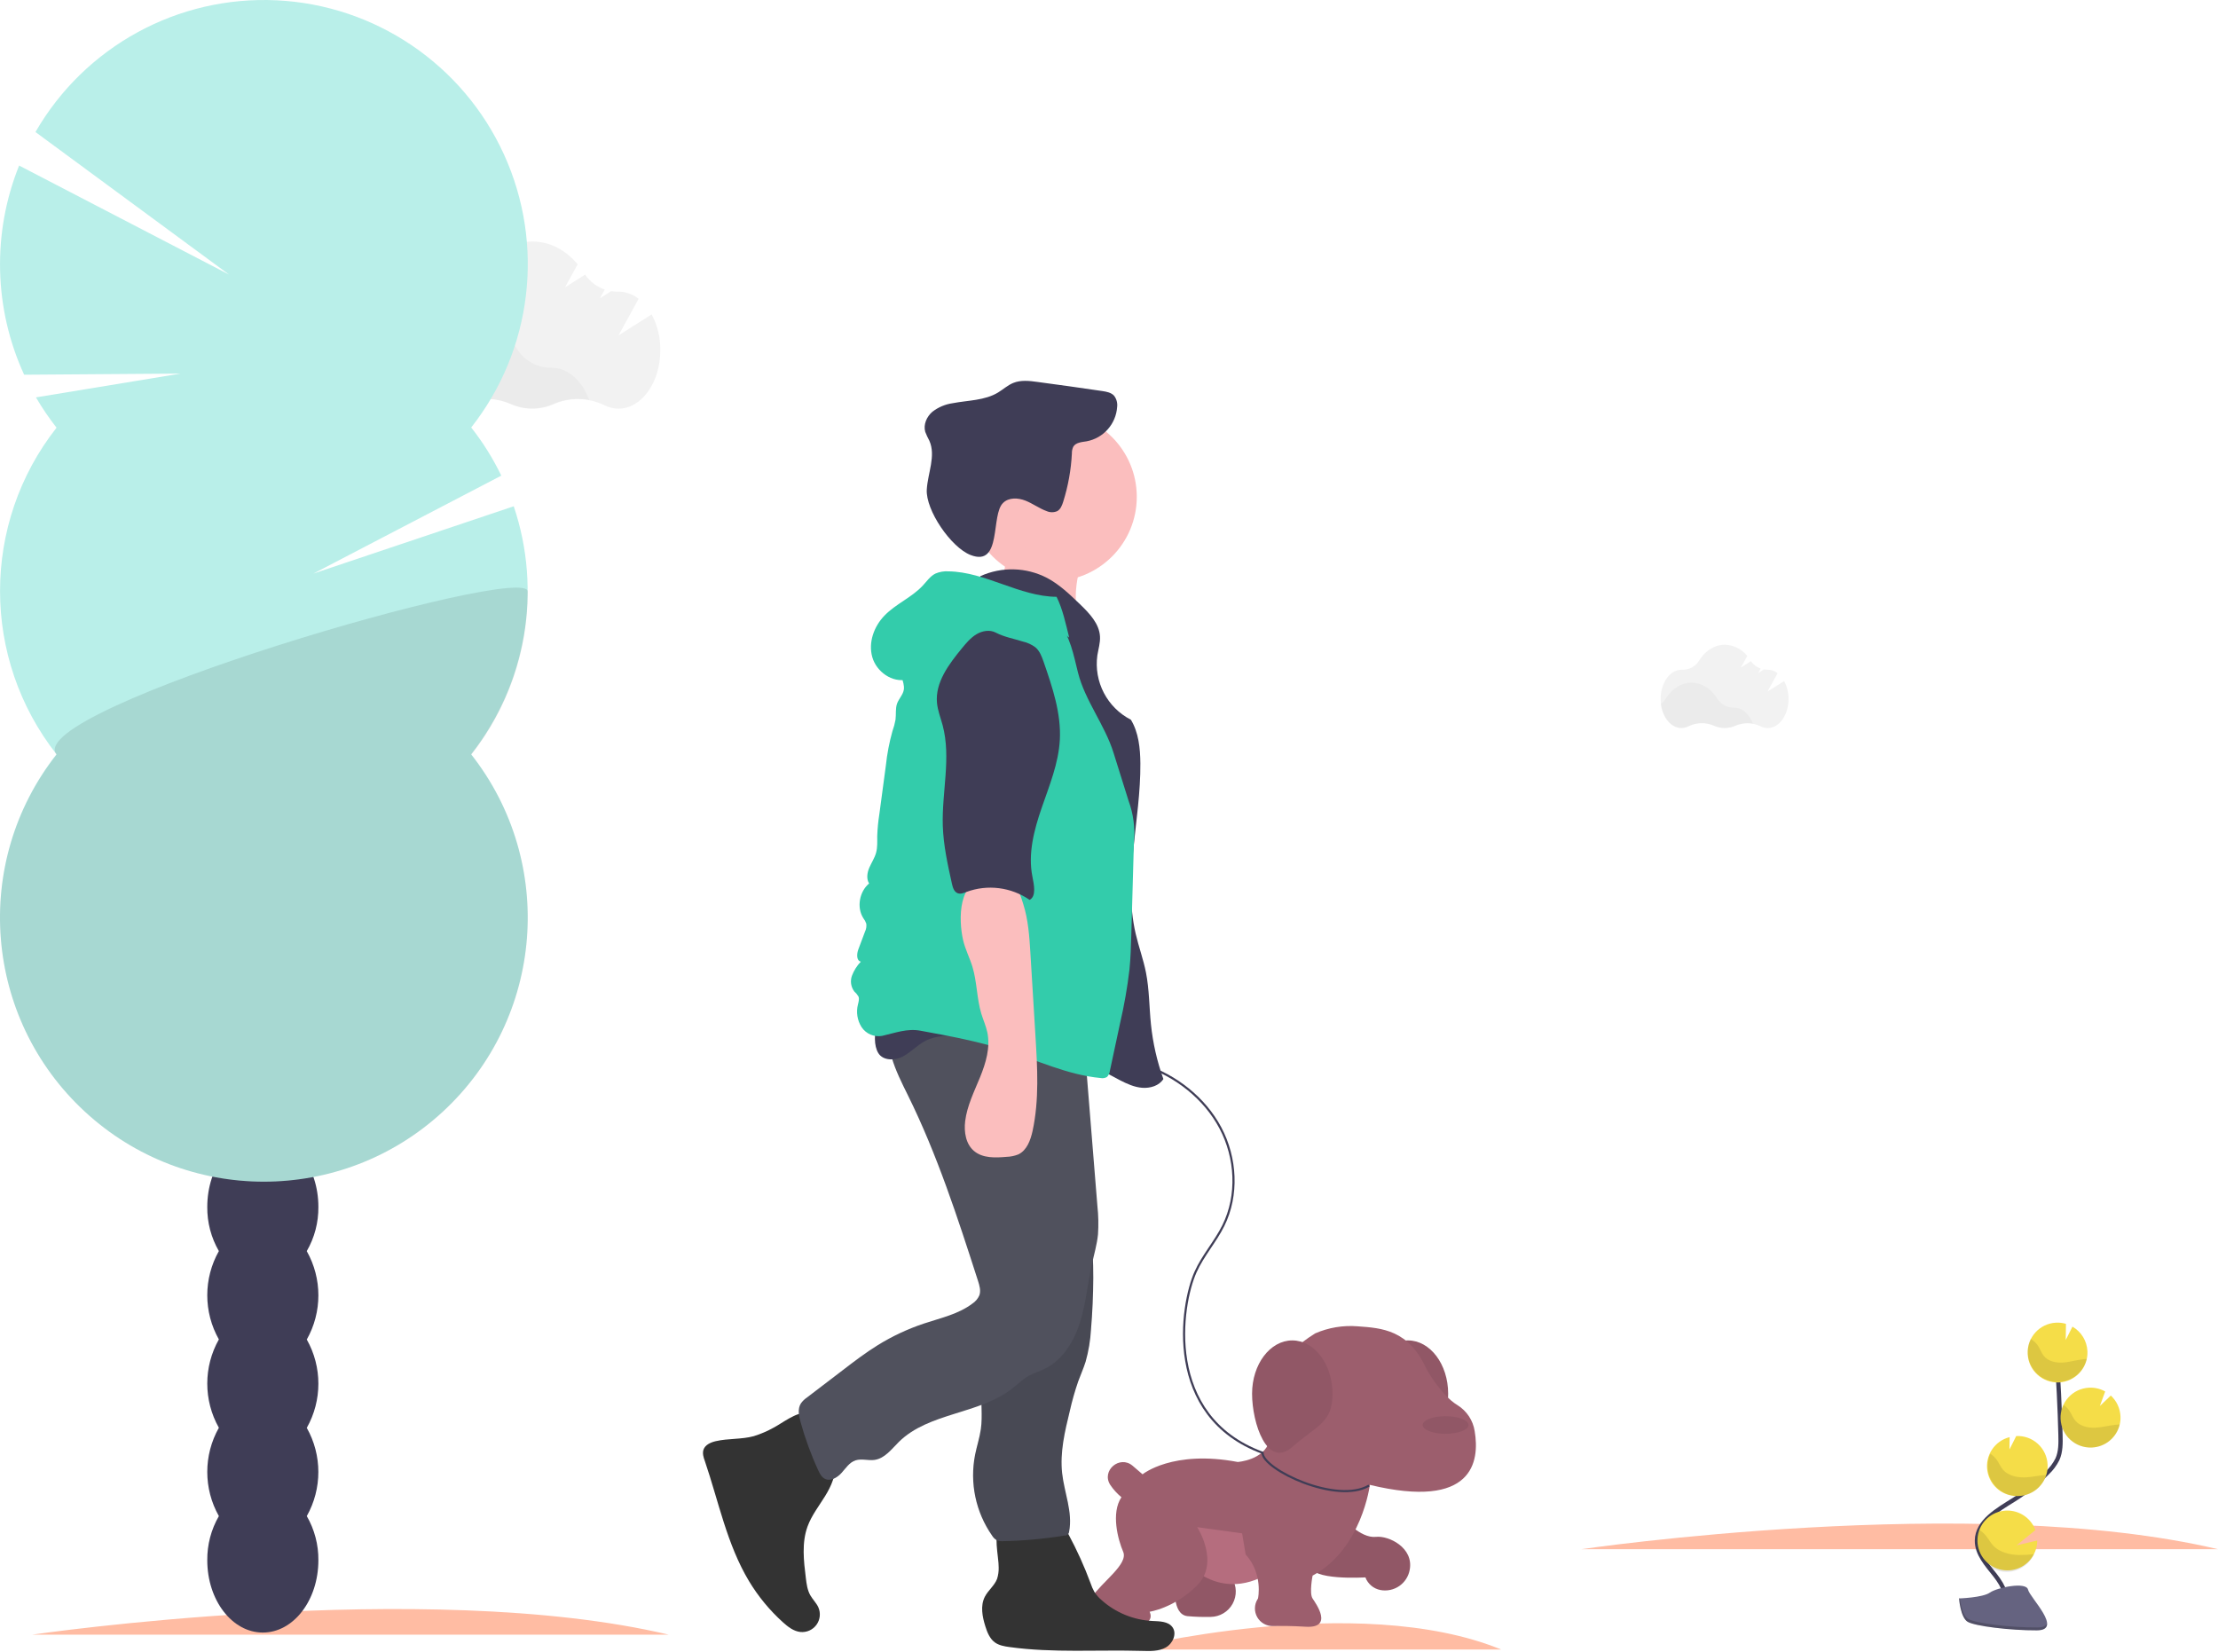 <svg xmlns="http://www.w3.org/2000/svg" width="1038" height="773" viewBox="0 0 1038 773">
  <g fill="none" fill-rule="evenodd" transform="translate(-.71 -.46)">
    <path fill="#FFBCA3" fill-rule="nonzero" d="M740.711 725.459C740.711 725.459 924.711 698.459 1038.711 725.459M15.711 765.459C15.711 765.459 199.711 738.459 313.711 765.459M526.711 772.387C526.711 772.387 635.691 744.748 703.211 772.387"/>
    <path fill="#F2F2F2" fill-rule="nonzero" d="M305.681,147.589 L290.161,157.429 L299.581,140.289 C296.913,138.161 293.613,136.982 290.201,136.939 L289.951,136.939 C288.873,136.955 287.795,136.875 286.731,136.699 L281.471,140.069 L283.721,135.969 C279.99,134.669 276.769,132.218 274.521,128.969 L265.111,134.969 L271.051,124.159 C265.551,117.549 258.131,113.499 249.961,113.499 C240.171,113.499 231.451,119.319 225.821,128.389 C222.431,133.934 216.316,137.221 209.821,136.989 L209.301,136.989 C198.491,136.989 189.731,149.249 189.731,164.369 C189.731,179.489 198.491,191.739 209.301,191.739 C211.676,191.727 214.012,191.14 216.111,190.029 C223.557,186.406 232.219,186.238 239.801,189.569 C246.208,192.436 253.533,192.436 259.941,189.569 C267.46,186.308 276.025,186.476 283.411,190.029 C285.495,191.117 287.81,191.69 290.161,191.699 C300.971,191.699 309.731,179.439 309.731,164.329 C309.809,158.498 308.416,152.74 305.681,147.589 Z"/>
    <path fill="#000" fill-rule="nonzero" d="M276.431,187.639 C270.784,186.564 264.945,187.198 259.661,189.459 C253.256,192.319 245.936,192.319 239.531,189.459 C232.141,186.189 222.891,186.259 215.841,189.929 C213.738,191.038 211.398,191.622 209.021,191.629 C199.421,191.629 191.431,181.959 189.771,169.199 C191.687,167.799 193.317,166.044 194.571,164.029 C200.201,154.899 208.901,149.069 218.711,149.069 C228.521,149.069 237.111,154.819 242.711,163.799 C246.122,169.316 252.175,172.641 258.661,172.559 L258.911,172.559 C266.591,172.569 273.211,178.699 276.431,187.639 Z" opacity=".03"/>
    <path fill="#F2F2F2" fill-rule="nonzero" d="M835.661,319.199 L827.901,324.069 L832.601,315.519 C831.269,314.459 829.623,313.871 827.921,313.849 L827.801,313.849 C827.262,313.86 826.723,313.82 826.191,313.729 L823.571,315.399 L824.691,313.349 C822.834,312.698 821.229,311.481 820.101,309.869 L815.411,312.869 L818.411,307.469 C815.88,304.216 812.022,302.27 807.901,302.169 C803.021,302.169 798.671,305.079 795.901,309.599 C794.203,312.368 791.146,314.007 787.901,313.889 L787.641,313.889 C782.251,313.889 777.881,319.999 777.881,327.539 C777.881,335.079 782.251,341.189 787.641,341.189 C788.826,341.185 789.993,340.894 791.041,340.339 C794.753,338.535 799.071,338.451 802.851,340.109 C806.049,341.537 809.703,341.537 812.901,340.109 C816.653,338.486 820.925,338.57 824.611,340.339 C825.648,340.882 826.8,341.166 827.971,341.169 C833.361,341.169 837.731,335.059 837.731,327.519 C837.745,324.617 837.034,321.757 835.661,319.199 Z"/>
    <path fill="#000" fill-rule="nonzero" d="M821.071,339.169 C818.252,338.639 815.34,338.956 812.701,340.079 C811.127,340.779 809.423,341.141 807.701,341.139 C805.977,341.13 804.274,340.763 802.701,340.059 C798.917,338.401 794.597,338.485 790.881,340.289 C789.833,340.845 788.666,341.137 787.481,341.139 C782.691,341.139 778.711,336.319 777.881,329.949 C778.839,329.251 779.653,328.375 780.281,327.369 C783.081,322.849 787.431,319.939 792.281,319.939 C797.131,319.939 801.461,322.809 804.281,327.289 C805.991,330.055 809.03,331.715 812.281,331.659 L812.411,331.659 C816.161,331.659 819.461,334.719 821.071,339.169 Z" opacity=".03"/>
    <path stroke="#3F3D56" stroke-width="2" d="M938.691,754.829 C941.691,749.319 938.281,742.569 934.401,737.649 C930.521,732.729 925.791,727.649 925.891,721.359 C926.041,712.359 935.591,707.049 943.221,702.279 C948.882,698.736 954.104,694.537 958.781,689.769 C960.735,687.931 962.353,685.765 963.561,683.369 C965.141,679.849 965.091,675.849 964.991,671.989 C964.664,659.149 964.031,646.319 963.091,633.499"/>
    <path fill="#F5DD48" fill-rule="nonzero" d="M977.601 632.799C977.385 628.022 974.745 623.686 970.601 621.299L967.461 627.519 967.551 619.989C966.053 619.547 964.491 619.361 962.931 619.439 955.218 619.822 949.271 626.378 949.641 634.092 950.01 641.806 956.557 647.764 964.271 647.407 971.986 647.051 977.954 640.514 977.611 632.799L977.601 632.799zM952.571 727.789C949.537 733.67 942.8 736.623 936.419 734.87 930.038 733.116 925.757 727.134 926.154 720.529 926.552 713.924 931.52 708.499 938.065 707.523 944.61 706.547 950.944 710.287 953.251 716.489L944.481 723.629 954.131 721.389C954.127 723.616 953.592 725.81 952.571 727.789L952.571 727.789zM945.641 700.549C938.394 701.09 931.938 695.996 930.778 688.821 929.619 681.647 934.142 674.779 941.191 673.009L941.111 678.789 944.291 672.499 944.291 672.499C948.012 672.317 951.651 673.626 954.405 676.135 957.158 678.645 958.798 682.148 958.961 685.869 959.042 687.489 958.839 689.11 958.361 690.659 956.62 696.301 951.538 700.253 945.641 700.549zM979.711 677.869C971.979 678.234 965.415 672.261 965.051 664.529 964.686 656.797 970.659 650.234 978.391 649.869 981.015 649.739 983.623 650.356 985.911 651.649L983.431 658.439 988.541 653.549C991.271 656.05 992.9 659.531 993.071 663.229 993.138 664.529 993.02 665.832 992.721 667.099 991.282 673.195 985.969 677.594 979.711 677.869z"/>
    <path fill="#000" fill-rule="nonzero" d="M975.711 636.539C972.471 636.899 969.321 637.909 966.071 638.109 962.821 638.309 959.251 637.529 957.191 634.999 956.091 633.639 955.531 631.919 954.601 630.429 953.711 629.049 952.496 627.909 951.061 627.109 948.745 631.94 949.389 637.669 952.72 641.865 956.05 646.061 961.483 647.988 966.713 646.83 971.944 645.671 976.054 641.629 977.301 636.419 976.771 636.449 976.241 636.479 975.711 636.539zM979.711 677.869C974.787 678.119 970.094 675.761 967.357 671.66 964.62 667.559 964.242 662.321 966.361 657.869 967.477 658.619 968.435 659.58 969.181 660.699 970.181 662.209 970.791 663.949 971.961 665.329 974.151 667.909 977.881 668.749 981.271 668.589 984.661 668.429 987.931 667.479 991.271 667.169 991.741 667.119 992.211 667.089 992.691 667.079 991.263 673.173 985.963 677.578 979.711 677.869zM945.641 700.549C940.762 700.8 936.106 698.49 933.355 694.453 930.603 690.417 930.155 685.239 932.171 680.789 933.342 681.541 934.36 682.508 935.171 683.639 936.261 685.179 936.941 686.949 938.171 688.369 940.541 691.009 944.521 691.929 948.101 691.849 951.681 691.769 954.931 690.919 958.381 690.659 956.638 696.308 951.545 700.261 945.641 700.549zM952.571 727.789C949.409 734.856 941.117 738.021 934.051 734.859 926.984 731.697 923.819 723.406 926.981 716.339 928.137 717.1 929.175 718.026 930.061 719.089 931.401 720.719 932.281 722.559 933.821 724.089 936.691 726.899 941.321 728.089 945.451 728.169 947.83 728.184 950.207 728.057 952.571 727.789z" opacity=".1"/>
    <path fill="#656380" fill-rule="nonzero" d="M917.521,748.489 C917.521,748.489 928.601,748.139 931.941,745.769 C935.281,743.399 948.941,740.549 949.801,744.359 C950.661,748.169 966.451,763.359 953.941,763.429 C941.431,763.499 924.941,761.429 921.551,759.429 C918.161,757.429 917.521,748.489 917.521,748.489 Z"/>
    <path fill="#000" fill-rule="nonzero" d="M954.171,762.069 C941.661,762.169 925.111,760.119 921.781,758.069 C919.241,756.529 918.231,750.979 917.891,748.419 L917.521,748.419 C917.521,748.419 918.221,757.349 921.521,759.419 C924.821,761.489 941.411,763.499 953.911,763.419 C957.521,763.419 958.771,762.099 958.701,760.199 C958.231,761.359 956.901,762.069 954.171,762.069 Z" opacity=".2"/>
    <g fill-rule="nonzero" transform="translate(509.666 621.012)">
      <path fill="#915766" d="M131.126 31.67C131.126 45.44 138.184 46.248 149.95 56.596 161.717 66.944 168.767 45.44 168.767 31.67 168.767 17.899 160.34 6.735 149.95 6.735 139.561 6.735 131.126 17.899 131.126 31.67zM40.985 120.928C40.985 120.928 39.335 134.946 46.756 135.77 50.375 136.096 54.009 136.214 57.641 136.125 61.925 136.072 65.85 133.716 67.911 129.959 69.972 126.202 69.85 121.627 67.593 117.985L67.37 117.638C59.949 106.086 40.985 120.928 40.985 120.928z"/>
      <path fill="#B56D7E" d="M45.107,109.384 C45.107,109.384 63.248,133.297 90.458,111.858 C117.669,90.42 84.686,80.525 84.686,80.525 L50.055,80.525 L29.441,89.595 L45.107,109.384 Z"/>
      <path fill="#915766" d="M119.318,89.595 C119.318,89.595 127.563,99.49 134.985,98.665 C140.938,98.006 152.729,103.711 150.775,114.084 C150.226,117.164 148.469,119.896 145.896,121.674 C143.322,123.451 140.145,124.127 137.071,123.55 C133.854,122.938 131.189,120.695 130.037,117.63 C130.037,117.63 103.651,119.279 104.476,111.858 C105.3,104.437 119.318,89.595 119.318,89.595 Z"/>
      <path fill="#9C5E6D" d="M51.316,94.13 C51.316,94.13 62.036,110.621 51.316,121.341 C40.597,132.06 29.053,133.709 29.053,133.709 C29.053,133.709 33.176,141.13 17.509,140.306 C1.843,139.481 -3.105,134.534 1.843,127.113 C6.79,119.691 19.158,111.446 16.685,105.674 C14.211,99.902 10.913,87.534 15.86,80.113 C13.866,78.461 12.117,76.534 10.665,74.39 C6.287,67.728 15.052,60.224 21.113,65.411 L25.755,69.393 C25.755,69.393 39.772,57.849 70.281,63.621 C70.281,63.621 82.65,62.797 85.123,53.727 C85.123,53.727 71.93,24.867 106.562,3.428 C112.789,0.725 119.584,-0.407 126.351,0.13 C137.895,0.955 150.264,1.779 158.509,19.92 C158.509,19.92 165.246,32.288 173.162,37.054 C177.481,39.741 180.411,44.18 181.185,49.208 C183.568,63.415 180.55,86.008 132.123,74.341 C132.123,74.341 128.413,104.437 105.325,116.806 C105.325,116.806 103.676,125.051 105.325,127.525 C106.974,129.998 115.22,141.542 102.027,140.718 C95.43,140.314 90.343,140.306 86.838,140.413 C83.785,140.508 80.929,138.907 79.417,136.253 C77.905,133.598 77.985,130.325 79.623,127.747 C79.665,127.673 79.714,127.599 79.764,127.525 C79.813,127.451 82.237,115.981 73.992,106.911 L72.343,97.016 L51.316,94.13 Z"/>
      <ellipse cx="167.555" cy="46.314" fill="#915766" rx="10.719" ry="4.123"/>
      <path fill="#915766" d="M114.634,31.67 C114.634,45.44 107.584,46.248 95.818,56.596 C84.051,66.944 77.001,45.44 77.001,31.67 C77.001,17.899 85.428,6.735 95.818,6.735 C106.207,6.735 114.634,17.899 114.634,31.67 Z"/>
    </g>
    <path stroke="#3F3D56" d="M523.021,485.379 C521.671,488.649 523.541,492.509 526.331,494.669 C529.121,496.829 532.651,497.759 536.001,498.879 C551.001,503.879 564.421,514.319 571.841,528.299 C579.261,542.279 580.251,559.829 573.221,574.019 C569.471,581.589 563.661,588.019 560.221,595.709 C553.301,611.009 545.091,663.203 591.562,680.331 C591.562,688.11 626.411,704.669 641.411,695.669"/>
    <path fill="#333" fill-rule="nonzero" d="M362.801 668.549C359.844 670.201 356.724 671.541 353.491 672.549 347.711 674.129 341.491 673.549 335.681 674.899 333.291 675.449 330.681 676.609 329.931 678.899 329.371 680.609 329.931 682.459 330.561 684.169 337.011 703.089 340.901 723.169 351.201 740.339 355.529 747.539 360.9 754.056 367.141 759.679 369.481 761.789 372.141 763.859 375.261 764.189 378.201 764.499 381.083 763.214 382.817 760.819 384.551 758.425 384.873 755.286 383.661 752.589 382.731 750.589 381.021 748.949 379.911 746.989 378.551 744.589 378.181 741.769 377.841 738.989 376.841 730.899 375.841 722.439 378.651 714.769 380.531 709.629 383.981 705.249 386.851 700.599 389.721 695.949 392.121 690.599 391.481 685.169 391.041 681.459 389.231 678.069 387.321 674.859 385.411 671.649 381.621 662.999 377.771 661.929 373.921 660.859 366.291 666.759 362.801 668.549zM468.081 733.929C468.14 735.762 467.886 737.592 467.331 739.339 466.121 742.519 463.131 744.699 461.591 747.729 459.441 751.939 460.421 757.039 461.841 761.549 462.731 764.379 463.901 767.319 466.291 769.069 468.231 770.479 470.701 770.909 473.071 771.239 493.621 774.079 514.481 772.449 535.211 773.049 538.991 773.159 542.991 773.289 546.291 771.439 549.591 769.589 551.631 764.949 549.381 761.909 547.381 759.179 543.381 759.209 540.001 759.039 531.171 758.596 522.762 755.133 516.181 749.229 514.881 748.124 513.755 746.83 512.841 745.389 512.132 744.114 511.546 742.775 511.091 741.389 508.181 733.52 504.723 725.864 500.741 718.479 499.631 716.409 498.371 714.259 496.291 713.149 494.776 712.464 493.134 712.106 491.471 712.099 486.301 711.759 472.921 709.999 468.931 714.019 465.241 717.719 468.161 729.219 468.081 733.929z"/>
    <g fill-rule="nonzero" transform="translate(425.278 171.34)">
      <circle cx="67.933" cy="61.62" r="39.5" fill="#FBBEBE"/>
      <path fill="#3F3D56" d="M47.084,64.954 C49.336,62.009 53.668,61.615 57.261,62.484 C60.854,63.353 64.192,65.208 67.773,65.961 C69.442,66.433 71.231,66.18 72.706,65.266 C74.104,64.187 74.531,62.298 74.832,60.547 C76.099,52.968 76.395,45.258 75.71,37.604 C75.523,36.528 75.594,35.423 75.919,34.381 C76.82,32.213 79.558,31.691 81.787,30.995 C89.376,28.426 94.262,21.016 93.652,13.002 C93.6,11.131 92.816,9.357 91.469,8.063 C89.921,6.8 87.76,6.718 85.762,6.695 C75.519,6.619 65.273,6.619 55.022,6.697 C51.233,6.697 47.248,6.825 43.955,8.726 C41.529,10.129 39.716,12.378 37.532,14.152 C31.849,18.79 24.143,19.694 17.224,22.06 C13.842,23.027 10.771,24.865 8.317,27.393 C6.006,30.036 4.909,33.955 6.353,37.155 C7.098,38.486 7.927,39.768 8.836,40.992 C12.925,47.542 10.199,56.063 10.811,63.75 C11.573,73.372 25.758,88.988 35.38,91.26 C50.918,94.899 41.943,71.249 47.084,64.954 Z" transform="rotate(8 49.703 49.138)"/>
    </g>
    <path fill="#FBBEBE" fill-rule="nonzero" d="M470.071,269.419 C468.071,274.679 464.781,279.609 459.941,282.419 L505.581,291.729 C503.92,285.069 503.702,278.131 504.941,271.379 C505.385,269.751 505.477,268.046 505.211,266.379 C504.351,263.069 500.621,261.469 497.291,260.709 C488.961,258.809 481.591,257.789 473.851,254.119 C471.491,258.169 471.821,264.749 470.071,269.419 Z"/>
    <path fill="#3F3D56" fill-rule="nonzero" d="M459.551,270.069 C469.501,265.573 480.961,265.876 490.661,270.889 C496.511,273.969 501.361,278.629 506.121,283.219 C510.511,287.449 515.191,292.299 515.501,298.389 C515.651,301.339 514.731,304.219 514.261,307.139 C512.554,319.502 518.852,331.592 529.961,337.279 C533.581,343.279 534.331,350.639 534.391,357.689 C534.601,384.379 526.181,411.399 532.191,437.409 C533.601,443.509 535.791,449.409 537.011,455.569 C538.591,463.569 538.511,471.719 539.341,479.799 C540.235,488.544 542.189,497.147 545.161,505.419 C543.161,508.579 539.041,509.789 535.321,509.529 C531.601,509.269 528.111,507.659 524.791,505.959 C508.711,497.729 493.971,486.879 477.311,479.879 C466.311,475.249 454.551,472.369 443.861,467.019 C433.171,461.669 423.221,453.189 419.951,441.699 C418.541,436.699 418.451,431.489 418.371,426.319 C418.051,404.549 417.751,382.539 422.491,361.319 C426.661,342.579 434.721,324.659 436.491,305.539 C437.061,299.309 437.071,292.649 440.551,287.459 C445.451,280.069 456.061,278.199 459.551,270.069 Z"/>
    <path fill="#50515D" fill-rule="nonzero" d="M462.471,606.579 C463.321,612.639 464.411,618.729 464.121,624.839 C463.711,633.369 460.641,641.599 460.071,650.119 C459.641,656.489 460.631,662.929 459.741,669.249 C459.171,673.249 457.861,677.189 457.041,681.249 C454.445,694.411 457.311,708.063 464.981,719.069 C465.536,720.006 466.33,720.779 467.281,721.309 C468.194,721.646 469.171,721.776 470.141,721.689 C479.747,721.487 489.327,720.612 498.811,719.069 C499.364,719.137 499.921,718.97 500.346,718.609 C500.772,718.248 501.027,717.727 501.051,717.169 C502.811,708.169 498.801,699.069 497.781,689.919 C496.691,680.149 499.031,670.359 501.361,660.799 C502.415,656.089 503.734,651.441 505.311,646.879 C506.431,643.799 507.791,640.819 508.771,637.689 C510.15,632.795 510.991,627.766 511.281,622.689 C511.948,614.689 512.304,606.639 512.351,598.539 C512.351,590.899 512.131,583.209 510.461,575.749 C508.321,566.259 503.941,557.439 499.591,548.749 C497.241,549.119 495.191,550.489 493.201,551.749 C487.602,555.371 481.758,558.599 475.711,561.409 C471.651,563.289 463.711,564.629 461.151,568.569 C458.591,572.509 460.251,580.349 460.441,584.629 C460.781,591.979 461.461,599.309 462.471,606.579 Z"/>
    <path fill="#000" fill-rule="nonzero" d="M462.471,606.579 C463.321,612.639 464.411,618.729 464.121,624.839 C463.711,633.369 460.641,641.599 460.071,650.119 C459.641,656.489 460.631,662.929 459.741,669.249 C459.171,673.249 457.861,677.189 457.041,681.249 C454.445,694.411 457.311,708.063 464.981,719.069 C465.536,720.006 466.33,720.779 467.281,721.309 C468.194,721.646 469.171,721.776 470.141,721.689 C479.747,721.487 489.327,720.612 498.811,719.069 C499.364,719.137 499.921,718.97 500.346,718.609 C500.772,718.248 501.027,717.727 501.051,717.169 C502.811,708.169 498.801,699.069 497.781,689.919 C496.691,680.149 499.031,670.359 501.361,660.799 C502.415,656.089 503.734,651.441 505.311,646.879 C506.431,643.799 507.791,640.819 508.771,637.689 C510.15,632.795 510.991,627.766 511.281,622.689 C511.948,614.689 512.304,606.639 512.351,598.539 C512.351,590.899 512.131,583.209 510.461,575.749 C508.321,566.259 503.941,557.439 499.591,548.749 C497.241,549.119 495.191,550.489 493.201,551.749 C487.602,555.371 481.758,558.599 475.711,561.409 C471.651,563.289 463.711,564.629 461.151,568.569 C458.591,572.509 460.251,580.349 460.441,584.629 C460.781,591.979 461.461,599.309 462.471,606.579 Z" opacity=".1"/>
    <path fill="#50515D" fill-rule="nonzero" d="M417.901,477.129 C413.521,488.929 419.961,501.679 425.561,512.949 C439.301,540.719 448.901,570.359 458.401,599.869 C459.111,602.079 459.831,604.489 459.031,606.669 C458.348,608.221 457.234,609.543 455.821,610.479 C449.251,615.479 440.891,617.249 433.071,619.859 C425.511,622.383 418.269,625.776 411.491,629.969 C405.831,633.479 400.491,637.539 395.221,641.589 L378.351,654.469 C377.256,655.205 376.301,656.129 375.531,657.199 C373.901,659.749 374.531,663.079 375.381,665.999 C377.523,673.723 380.286,681.26 383.641,688.539 C384.341,690.069 385.161,691.669 386.641,692.469 C389.281,693.879 392.501,692.009 394.511,689.789 C396.521,687.569 398.261,684.789 401.091,683.879 C403.921,682.969 407.041,684.079 409.991,683.669 C414.781,682.989 417.991,678.589 421.401,675.209 C435.481,661.389 458.991,662.389 474.491,650.209 C476.851,648.349 479.001,646.209 481.581,644.659 C484.161,643.109 487.171,642.269 489.891,640.899 C498.151,636.739 503.351,628.129 506.131,619.309 C508.911,610.489 509.711,601.169 511.711,592.129 C512.711,587.459 514.101,582.839 514.561,578.129 C514.857,573.7 514.764,569.253 514.281,564.839 L508.691,495.689 C508.231,490.059 507.781,484.429 506.891,478.849 C490.291,479.439 473.701,480.109 457.091,480.309 C443.901,480.379 430.401,481.309 417.901,477.129 Z"/>
    <path fill="#3F3D56" fill-rule="nonzero" d="M411.761,493.299 C414.011,496.929 419.491,496.849 423.261,494.869 C427.031,492.889 429.971,489.539 433.751,487.579 C438.841,484.929 444.851,485.029 450.581,485.189 C459.651,485.449 468.831,485.719 477.581,488.189 C486.581,490.759 495.391,495.709 504.731,494.719 C506.351,494.549 508.131,494.079 509.011,492.719 C509.524,491.723 509.768,490.609 509.721,489.489 L510.021,481.329 C510.205,479.922 509.979,478.492 509.371,477.209 C508.59,476.139 507.517,475.316 506.281,474.839 C492.991,468.409 477.851,467.209 463.101,466.699 C455.601,466.453 448.098,466.349 440.591,466.389 C434.231,466.389 426.591,465.509 420.391,467.209 C412.061,469.499 407.541,486.529 411.761,493.299 Z"/>
    <path fill="#33CCAB" fill-rule="nonzero" d="M495.171,279.759 C477.761,279.609 461.991,268.119 444.591,267.839 C442.486,267.698 440.377,268.062 438.441,268.899 C436.021,270.119 434.441,272.479 432.581,274.479 C427.441,280.049 419.981,283.029 414.701,288.479 C409.701,293.579 406.981,301.169 408.941,308.009 C410.901,314.849 418.281,320.089 425.201,318.449 C427.989,309.427 433.744,301.611 441.531,296.269 C445.579,293.666 449.849,291.424 454.291,289.569 C462.121,286.019 470.861,282.409 479.031,285.069 C482.043,286.205 484.884,287.753 487.471,289.669 L501.081,298.809 C499.501,292.549 498.071,285.529 495.171,279.759 Z"/>
    <path fill="#33CCAB" fill-rule="nonzero" d="M423.201,312.389 C420.891,315.269 424.201,319.449 423.711,323.109 C423.371,325.539 421.371,327.399 420.531,329.709 C419.691,332.019 420.131,334.709 419.801,337.269 C419.472,339.104 418.987,340.907 418.351,342.659 C416.883,347.897 415.86,353.25 415.291,358.659 L412.241,381.419 C411.698,384.839 411.364,388.289 411.241,391.749 C411.241,394.339 411.401,396.979 410.721,399.479 C410.041,401.979 408.561,404.149 407.551,406.479 C406.541,408.809 406.081,411.719 407.441,413.909 C402.891,417.689 401.541,425.129 404.721,430.119 C405.327,430.896 405.801,431.768 406.121,432.699 C406.298,433.999 406.082,435.323 405.501,436.499 L402.421,444.709 C401.631,446.809 401.421,450.009 403.581,450.489 C401.763,452.374 400.347,454.61 399.421,457.059 C398.503,459.557 398.921,462.35 400.531,464.469 C401.292,465.144 401.944,465.933 402.461,466.809 C402.931,467.969 402.521,469.279 402.231,470.499 C401.299,474.123 401.907,477.97 403.911,481.129 C406.005,484.285 409.771,485.899 413.501,485.239 C419.661,483.849 425.201,481.659 431.411,482.799 C444.791,485.249 458.211,487.719 471.171,491.859 C485.951,496.579 500.271,503.499 515.731,504.949 C516.753,505.168 517.821,505.004 518.731,504.489 C519.517,503.743 520.008,502.738 520.111,501.659 L524.901,479.269 C526.827,470.994 528.293,462.617 529.291,454.179 C529.841,448.739 529.991,443.259 530.151,437.789 L531.381,394.249 C531.971,387.833 531.124,381.367 528.901,375.319 L521.821,352.719 C517.821,339.819 508.511,328.379 505.211,315.269 C503.121,306.969 501.581,298.069 495.971,291.599 C487.971,282.379 474.171,280.949 462.081,282.529 C456.611,283.249 451.081,284.529 446.381,287.319 C440.911,290.589 436.891,295.749 432.991,300.799 C429.751,304.949 426.481,308.289 423.201,312.389 Z"/>
    <path fill="#FBBEBE" fill-rule="nonzero" d="M451.441,440.459 C452.441,444.759 454.531,448.719 455.811,452.939 C457.951,460.009 457.811,467.629 459.911,474.699 C460.811,477.699 462.121,480.519 462.761,483.549 C464.271,490.629 462.071,497.939 459.341,504.639 C456.611,511.339 453.291,517.939 452.401,525.119 C451.781,530.169 452.681,535.879 456.571,539.119 C460.621,542.529 466.491,542.299 471.761,541.839 C473.653,541.786 475.522,541.4 477.281,540.699 C481.281,538.789 483.001,534.019 483.951,529.699 C487.101,515.099 486.201,499.969 485.281,485.059 L482.901,446.069 C482.441,438.569 481.901,430.909 479.631,423.699 C478.791,421.079 477.331,415.779 474.931,414.099 C472.531,412.419 465.791,412.369 462.851,412.229 C449.051,411.589 449.211,430.819 451.441,440.459 Z"/>
    <path fill="#3F3D56" fill-rule="nonzero" d="M466.701,296.499 C463.891,295.029 460.351,295.659 457.631,297.309 C454.911,298.959 452.841,301.449 450.821,303.909 C444.741,311.329 438.311,319.849 439.211,329.399 C439.551,332.979 440.921,336.399 441.851,339.849 C445.921,355.079 441.421,371.199 441.931,386.969 C442.231,396.079 444.211,405.039 446.191,413.969 C446.591,415.779 447.191,417.879 448.991,418.499 C450.311,418.949 451.741,418.359 452.991,417.869 C462.865,414.22 473.898,415.608 482.561,421.589 C485.831,419.849 484.561,414.349 483.871,410.719 C481.701,399.949 484.651,388.839 488.231,378.449 C491.811,368.059 496.101,357.689 496.701,346.719 C497.371,334.279 493.251,322.149 489.181,310.379 C488.291,307.809 487.321,305.119 485.261,303.379 C483.499,302.073 481.482,301.153 479.341,300.679 C475.071,299.329 470.691,298.589 466.701,296.499 Z"/>
    <g fill-rule="nonzero">
      <path fill="#3F3D56" d="M144.285,585.939 C147.913,579.651 149.785,572.515 149.709,565.268 C149.709,546.592 138.099,531.459 123.703,531.459 C109.306,531.459 97.713,546.592 97.713,565.268 C97.637,572.515 99.509,579.651 103.137,585.939 C95.905,598.782 95.905,614.437 103.137,627.28 C95.905,640.124 95.905,655.778 103.137,668.622 C95.905,681.465 95.905,697.12 103.137,709.964 C99.511,716.252 97.639,723.387 97.713,730.634 C97.713,749.311 109.323,764.459 123.703,764.459 C138.082,764.459 149.709,749.311 149.709,730.634 C149.783,723.387 147.91,716.252 144.285,709.964 C151.498,697.133 151.498,681.502 144.285,668.671 C151.516,655.828 151.516,640.173 144.285,627.33 C151.516,614.486 151.516,598.832 144.285,585.988 L144.285,585.939 Z"/>
      <ellipse cx="123.711" cy="524.459" fill="#3F3D56" rx="26" ry="34"/>
      <ellipse cx="123.711" cy="483.459" fill="#3F3D56" rx="26" ry="34"/>
      <path fill="#B9EFE9" d="M27.141,200.565 C23.622,196.075 20.414,191.351 17.537,186.425 L85.276,175.282 L12.011,175.825 C-2.178,144.905 -3.029,109.503 9.659,77.936 L107.921,128.963 L17.306,62.25 C40.422,22.177 83.968,-1.613 130.146,0.602 C176.324,2.816 217.397,30.665 236.579,72.766 C255.762,114.867 249.839,164.166 221.231,200.515 C226.727,207.493 231.448,215.049 235.309,223.049 L147.391,268.875 L241.13,237.386 C254.5,276.957 247.009,320.608 221.215,353.447 C261.048,404.107 255.284,476.902 207.975,520.649 C160.666,564.396 87.706,564.396 40.397,520.649 C-6.912,476.902 -12.676,404.107 27.157,353.447 C-8.08,308.613 -8.08,245.465 27.157,200.631 L27.141,200.565 Z"/>
      <path fill="#000" d="M247.692,277.28 C247.728,304.977 238.415,331.875 221.259,353.622 C261.101,404.237 255.335,476.969 208.016,520.678 C160.698,564.386 87.724,564.386 40.405,520.678 C-6.913,476.969 -12.679,404.237 27.163,353.622 C10.533,332.604 247.692,263.416 247.692,277.28 Z" opacity=".1"/>
    </g>
  </g>
</svg>
